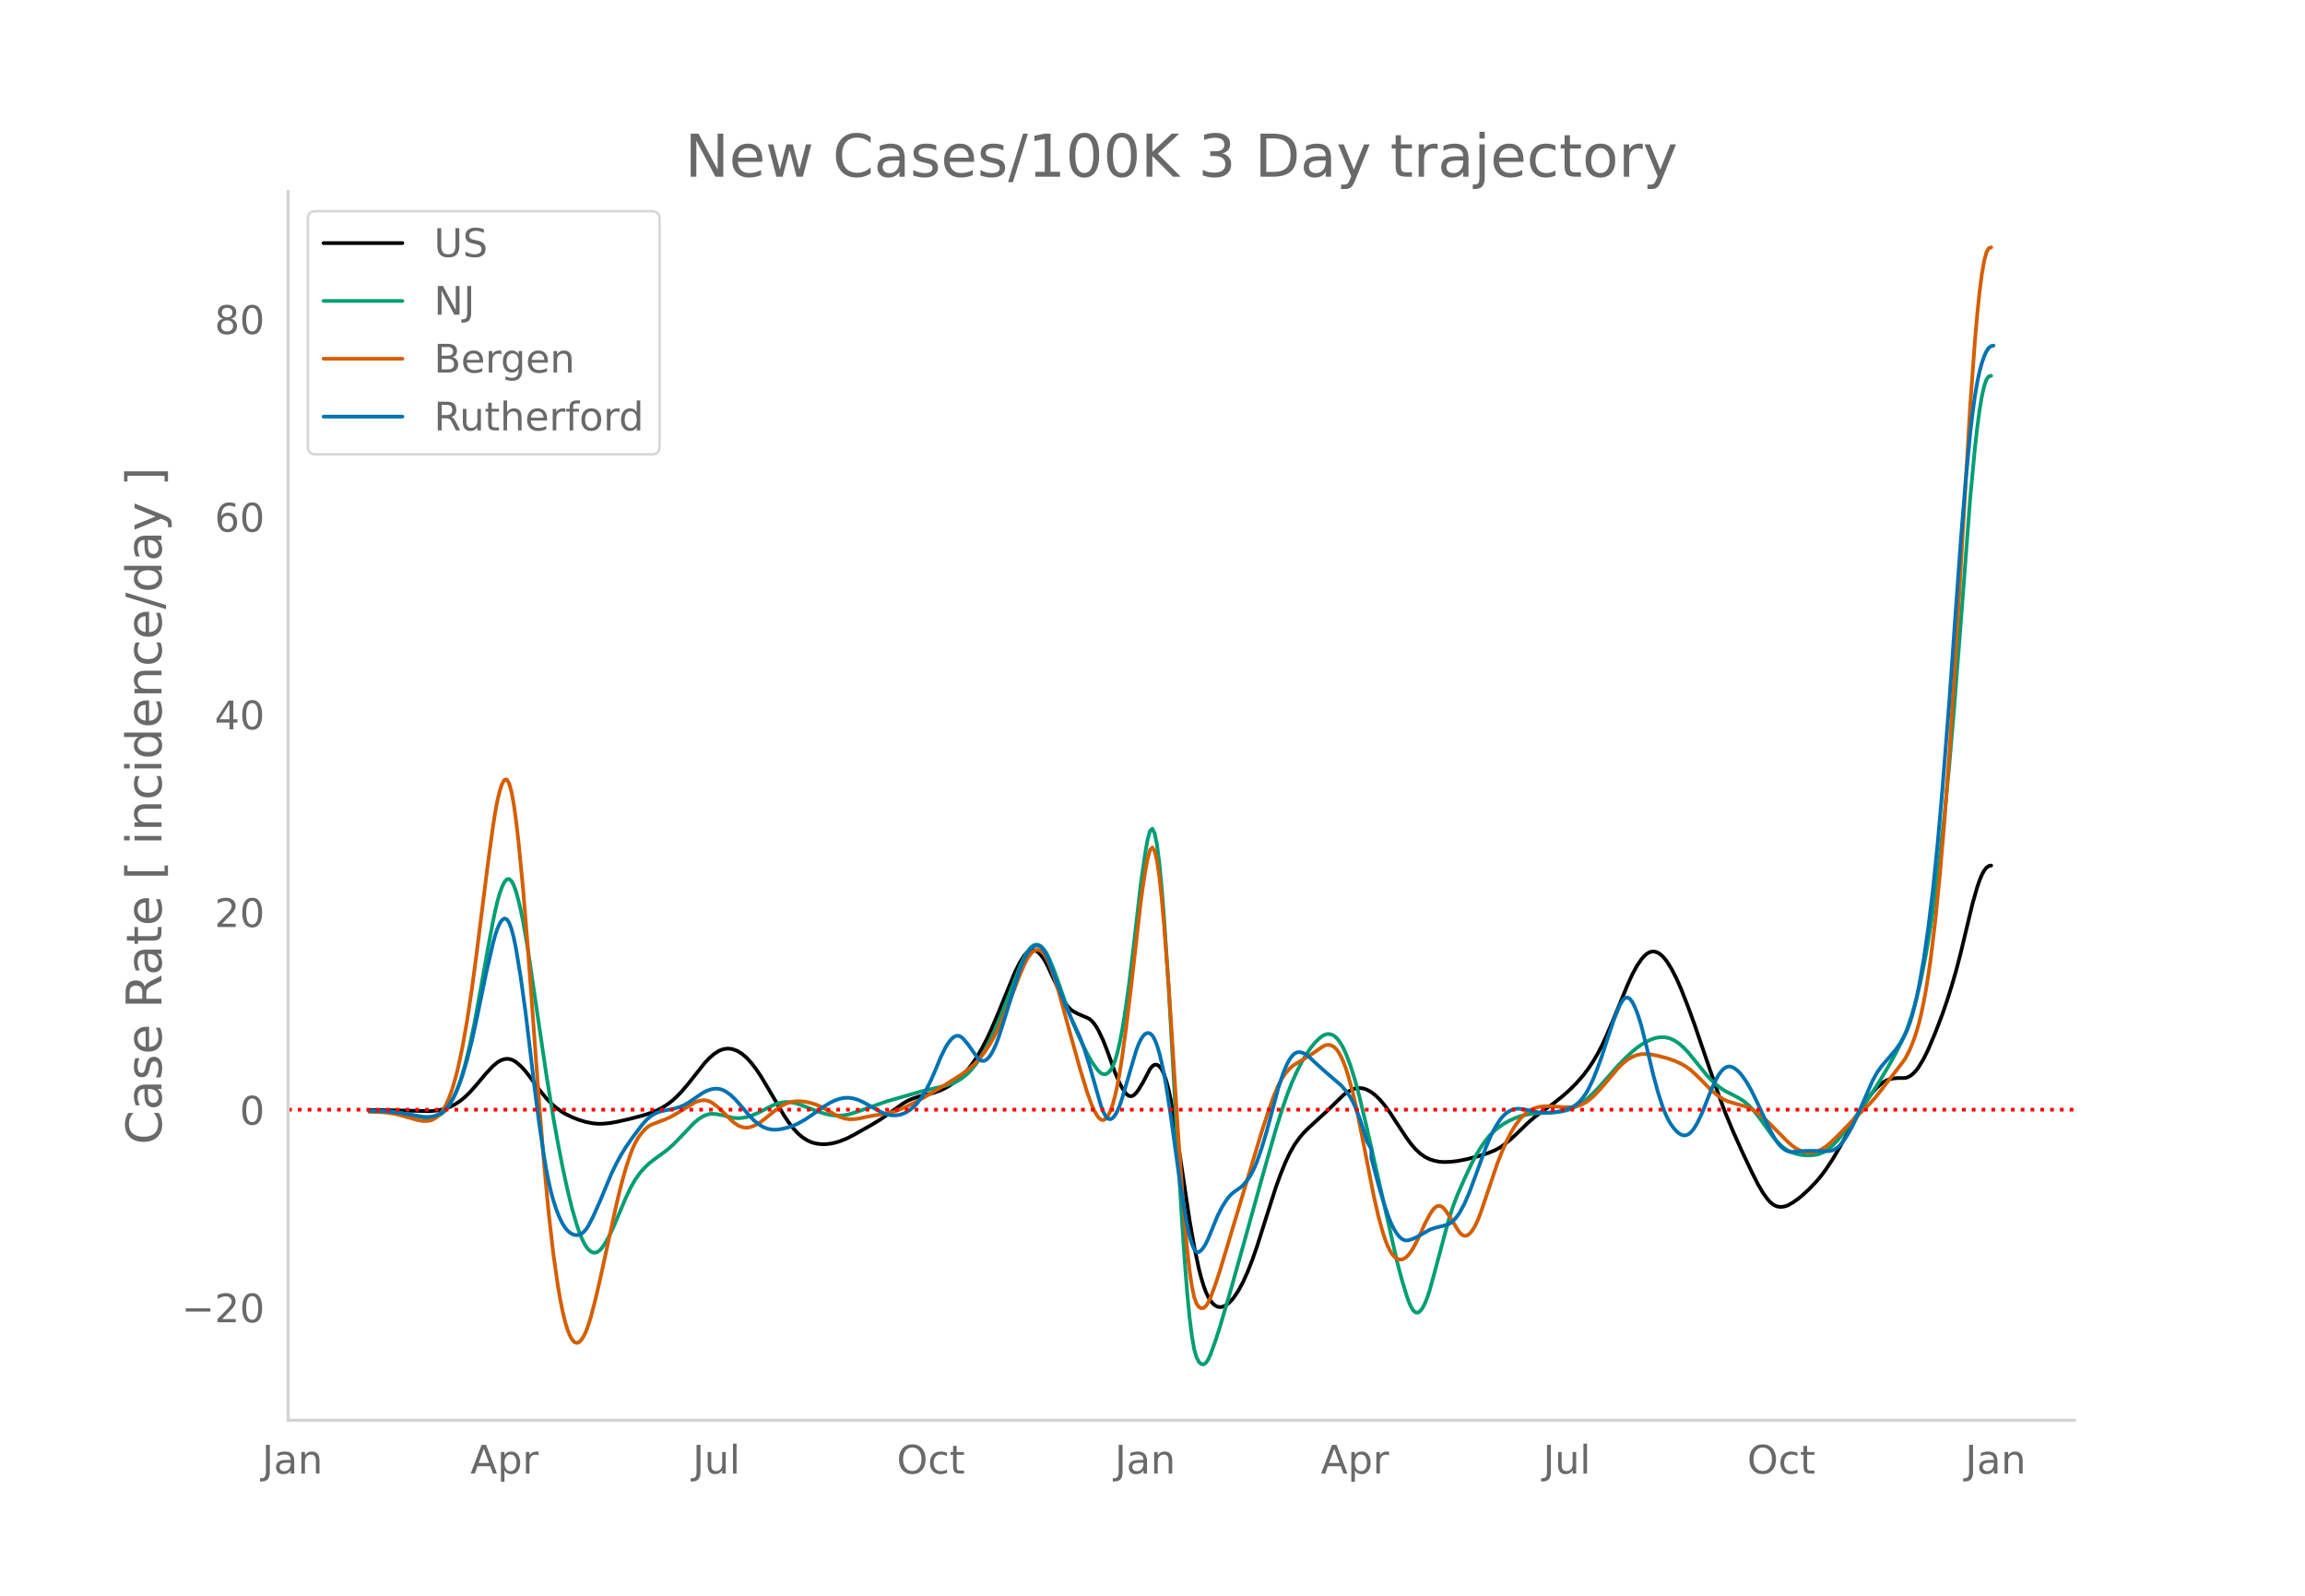 <svg height="864" viewBox="0 0 936 648" width="1248" xmlns="http://www.w3.org/2000/svg" xmlns:xlink="http://www.w3.org/1999/xlink"><defs><style>*{stroke-linecap:butt;stroke-linejoin:round}</style></defs><g id="figure_1"><path d="M0 648h936V0H0z" style="fill:#fff" id="patch_1"/><g id="axes_1"><path d="M117 576.72h725.4V77.76H117z" style="fill:none" id="patch_2"/><path clip-path="url(#pb863be0809)" d="m149.973 450.754 9.461.105 15.138.36 2.839-.274 1.892-.345 1.892-.526 1.892-.76 1.893-.995 1.892-1.26 1.892-1.555 1.892-1.836 2.839-3.167 3.784-4.526 2.839-3.009 1.892-1.59.946-.578.946-.433.946-.283.947-.117.946.062.946.246.946.43.946.606 1.892 1.613 1.893 2.04 1.892 2.447 3.784 5.142 2.839 3.5 1.892 1.96 1.892 1.656 1.893 1.409 1.892 1.176 2.838 1.394 2.839 1.12 2.838.845 2.838.546 1.893.164 1.892-.005 2.838-.25 2.839-.48 5.677-1.287 5.676-1.503 2.839-.961 2.838-1.197 1.892-1.012 1.893-1.206 1.892-1.456 1.892-1.72 1.893-1.961 2.838-3.348 6.623-8.373 1.892-1.984 1.892-1.627 1.893-1.205.946-.42.946-.296.946-.173.946-.051.946.068.946.186 1.893.719 1.892 1.183 1.892 1.64 1.893 2.092 1.892 2.479 1.892 2.796 2.838 4.738 6.623 11.29 1.893 2.807 1.892 2.46 1.892 2.025 1.892 1.598 1.893 1.208 1.892.829 1.892.473 1.892.218 1.893-.01 1.892-.218 1.892-.401 1.893-.577 2.838-1.148 2.838-1.456 6.623-3.734 3.785-2.282 2.838-1.943 6.623-4.738 1.892-1.081 1.893-.846 2.838-.956 2.838-.692 2.839-.706 2.838-1.009 1.893-.888 1.892-1.079 1.892-1.295 1.892-1.537 1.893-1.782 1.892-2.092 1.892-2.469 1.892-2.852 1.893-3.256 1.892-3.664 1.892-4.043 2.839-6.708 6.623-16.222 1.892-3.83 1.892-3.022.946-1.123.946-.773.946-.41.947-.046.946.311.946.635.946.927.946 1.213.946 1.499.946 1.783 6.623 14.13.946 1.512.947 1.232.946.952.946.692 1.892 1.016 2.838 1.242.947.375.946.505.946.772.946 1.067.946 1.36.946 1.65 1.893 4.027 1.892 4.891 2.838 7.968 1.892 4.332.947 1.812.946 1.551.946 1.17.946.666.946.138.946-.388.946-.887.947-1.24 1.892-3.075 2.838-5.437.946-1.183.946-.59.947.006.946.598.946 1.213.946 1.931.946 2.752.946 3.595.946 4.436 1.893 10.974 2.838 18.622 2.838 19.045 1.893 10.761 1.892 8.917.946 3.68.946 3.14.946 2.598.947 2.058.946 1.537.946 1.114.946.79.946.486.946.18.946-.114.946-.364.947-.568.946-.763.946-.957.946-1.15 1.892-2.844 1.893-3.537 1.892-4.227 1.892-4.86 1.892-5.433 3.785-11.947 3.784-11.828 1.893-5.242 1.892-4.686 1.892-4.05 1.892-3.333 1.893-2.67 1.892-2.245 1.892-1.886 7.57-6.944 6.622-6.446 1.892-1.408 1.893-.956.946-.291.946-.167.946-.042.946.082.946.207.947.33 1.892 1.033 1.892 1.489 1.892 1.904 1.893 2.298 1.892 2.609 2.838 4.387 3.785 5.71 1.892 2.609 1.892 2.204 1.893 1.745 1.892 1.33 1.892.955 1.892.611 1.893.374 1.892.163 2.838-.09 2.839-.33 3.784-.734 4.73-1.243 3.785-1.194 2.839-1.175 1.892-1.009 1.892-1.278 2.839-2.349 2.838-2.648 3.785-3.676 2.838-2.467 2.839-2.148 4.73-3.316 3.785-3.02 2.838-2.51 2.839-2.823 2.838-3.248 1.892-2.499 1.892-2.803 1.893-3.183 1.892-3.635 1.892-4.087 2.839-6.693 5.676-13.864 1.893-4.168 1.892-3.502 1.892-2.745.946-1.084.946-.864.947-.618.946-.366.946-.114.946.134.946.374.946.6.946.827.947 1.051.946 1.272 1.892 3.082 1.892 3.705 1.892 4.315 2.839 7.25 2.838 7.856 4.73 13.882 4.732 13.724 2.838 7.617 2.838 6.826 3.785 8.495 3.784 8.022 2.839 5.64 1.892 3.212 1.892 2.633.947 1.061.946.85.946.63.946.413.946.201.946.026.946-.113.946-.245.947-.377 1.892-1.093 1.892-1.34 1.892-1.529 2.839-2.63 2.838-2.99 1.892-2.25 1.893-2.53 2.838-4.289 2.839-4.803 8.515-15.242 2.838-4.401 1.892-2.508 1.893-2.114 1.892-1.697 1.892-1.184.946-.39 1.893-.432 1.892-.162 2.838-.016.946-.238.946-.45.947-.664.946-.876.946-1.086.946-1.286 1.892-3.136 1.893-3.871 2.838-6.706 2.838-7.418 1.893-5.49 1.892-5.982 1.892-6.528 1.892-7.298 4.731-19.786 1.892-6.62.946-2.791.947-2.276.946-1.736.946-1.194.946-.655.946-.191h0" style="fill:none;stroke:#000;stroke-linecap:round;stroke-width:1.5" id="line2d_1"/><path clip-path="url(#pb863be0809)" d="m149.973 451.069 5.677.117 3.784.326 3.785.596 9.46 1.816 1.893.03.946-.097.946-.21.947-.332.946-.452.946-.583.946-.769.946-1.006.946-1.254.946-1.503.947-1.751.946-2.008.946-2.306.946-2.645 1.892-6.333 1.892-7.704 1.893-9 1.892-10.245 3.784-21.172 1.893-10.083.946-4.597.946-3.967.946-3.285.946-2.603.946-1.9.947-1.081.946-.148.946.808.946 1.763.946 2.687.946 3.447.946 4.044.946 4.608 1.893 10.909 2.838 19.33 4.73 32.09 2.84 17.38 1.891 10.553 1.893 9.678 1.892 8.791 1.892 7.736 1.893 6.51.946 2.784.946 2.43.946 2.034.946 1.632.946 1.23.946.828.946.435.947.047.946-.34.946-.724.946-1.094.946-1.377 1.892-3.326 1.893-4.044 4.73-11.22 1.893-4.002 1.892-3.378 1.892-2.695 1.892-2.175 1.893-1.822 1.892-1.483 4.73-3.442 1.893-1.551 1.892-1.758 3.785-3.932 3.784-3.995 1.892-1.65 1.893-1.253 1.892-.807.946-.219.946-.095 1.893.12 2.838.53 3.784.964 1.893.173 1.892-.104 1.892-.35 1.893-.589 2.838-1.204 2.838-1.48 2.839-1.433 1.892-.752 1.892-.508 1.892-.187 1.893.124 1.892.387 1.892.634 7.57 2.926 2.838.837 1.892.393 1.892.215 1.893.031 1.892-.175 1.892-.386 2.838-.897 12.3-4.308 14.192-4.098 5.677-1.324 3.785-.889 2.838-.872 1.892-.86 1.892-1.144 1.893-1.451 1.892-1.842 1.892-2.255 1.893-2.682 1.892-3.123 1.892-3.558 1.892-3.96 2.839-6.65 2.838-7.231 4.73-12.287 1.893-4.173.946-1.768.946-1.423.946-1.059.947-.694.946-.327.946.051.946.44.946.833.946 1.223.946 1.614.946 1.985 1.893 4.663 1.892 5.242 3.785 10.937 1.892 4.824 2.838 6.513 2.839 5.802 1.892 3.34 1.892 2.765.946 1.139.946.841.947.418.946-.031.946-.48.946-.96.946-1.592.946-2.377.946-3.193.946-4.008.947-4.824.946-5.62 1.892-13.24 1.892-15.593 2.839-24.804 1.892-13.23.946-5.278.946-3.517.946-.943.946 1.795.947 4.533.946 7.27.946 9.898.946 11.972 1.892 28.398 1.893 33.835 1.892 34.573 1.892 30.613.946 13.645.946 12.005.946 9.867.947 7.628.946 5.39.946 3.275.946 1.778.946.899.946.143.946-.612.947-1.367.946-2.072 1.892-5.23 1.892-5.843 3.785-12.849 5.677-20.201 8.515-30.619 4.73-16.558 2.839-8.977 1.892-5.421 1.892-4.838 1.893-4.226 1.892-3.696 1.892-3.247 1.892-2.792 1.893-2.299 1.892-1.796.946-.7.946-.51.946-.269.946-.017.947.235.946.492.946.775.946 1.084.946 1.399.946 1.713.946 2.024 1.893 4.919 1.892 6.027 1.892 7.118 2.839 11.962 12.3 54.428 1.892 7.237 1.892 6.28.946 2.74.946 2.25.946 1.554.946.815.946.076.947-.645.946-1.274.946-1.81.946-2.33.946-2.847 1.892-6.895 5.677-21.192 1.892-5.994 1.893-4.953 2.838-6.443 2.839-6.014 1.892-3.578 1.892-3.158 1.892-2.732 1.893-2.281 1.892-1.83 1.892-1.496 1.892-1.28 1.893-1.078 2.838-1.297 1.892-.66 2.839-.7 2.838-.38 3.785-.228 4.73-.273 2.839-.372 1.892-.46 1.892-.654 1.893-.899 1.892-1.157 1.892-1.41 1.892-1.655 2.839-2.87 3.784-4.231 4.73-5.346 2.84-2.941 2.838-2.65 1.892-1.54 1.892-1.332 1.892-1.121 1.893-.884 1.892-.64 1.892-.33 1.893.036 1.892.418 1.892.832 1.892 1.255 1.893 1.659 1.892 1.979 2.838 3.475 4.73 5.836 1.893 2.031 1.892 1.745 1.893 1.464 1.892 1.21 2.838 1.41 2.839 1.51 1.892 1.222 1.892 1.588 1.893 2 1.892 2.37 2.838 3.913 2.839 3.99 1.892 2.284 1.892 1.915 1.892 1.466 1.893 1 1.892.66 1.892.445 1.893.239 1.892.044 1.892-.135 1.892-.358 1.893-.76 1.892-1.201 1.892-1.602 1.892-1.96 1.893-2.31 5.676-7.655 5.677-8.052 3.785-5.897 3.784-6.348 2.839-5.087 2.838-5.633 1.892-4.495 1.893-5.58 1.892-6.692 1.892-8.058 1.892-9.678 1.893-11.35 1.892-13.2 1.892-15.1 1.892-17.252 1.893-19.652 1.892-22.04 2.838-36.376 3.785-50.148 1.892-20.172.946-8.445.946-7.165.947-5.711.946-4.222.946-2.733.946-1.243.946-.25h0" style="fill:none;stroke:#009e73;stroke-linecap:round;stroke-width:1.5" id="line2d_2"/><path clip-path="url(#pb863be0809)" d="m149.973 451.482 4.73.117 2.839.265 2.838.477 2.839.689 6.623 1.858 1.892.307 1.892-.03.946-.154.946-.296.946-.485.947-.684.946-.884.946-1.097.946-1.386.946-1.75.946-2.13.946-2.508.947-2.887.946-3.276.946-3.71 1.892-8.872 1.892-10.822 1.893-12.591 1.892-14.177 4.73-37.59 1.893-13.794.946-6.101.946-5.044.946-3.907.946-2.771.946-1.582.947-.129.946 1.588.946 3.356.946 5.126.946 6.83.946 8.207 1.892 19.496 1.893 23.431 4.73 64.787 1.893 23.367 1.892 20.125 1.892 16.538 1.892 13.205.947 5.447.946 4.68.946 3.912.946 3.152.946 2.425.946 1.73.946 1.042.947.354.946-.322.946-.933.946-1.484.946-2.02.946-2.556.946-3.068 1.893-7.163 1.892-8.12 6.623-30.447 1.892-7.821 1.892-6.82 1.893-5.752.946-2.412.946-2.088.946-1.763.946-1.453 1.892-2.245.947-.876.946-.716.946-.556 1.892-.747 3.785-1.43 1.892-.86 1.892-1.033 8.515-5.149 1.893-.584.946-.135.946-.003.946.157.946.322.946.485 1.893 1.39 1.892 1.674 2.838 2.887 1.892 1.825 1.893 1.34.946.48.946.341.946.193.946.041.946-.11.947-.254 1.892-.824 1.892-1.148 1.892-1.458 4.731-3.842 1.892-1.276 1.892-.927 1.893-.584 1.892-.29 1.892-.009 1.893.212 1.892.377 1.892.54 1.892.732 1.893.953 4.73 2.697 1.893.888 1.892.602 1.892.281 1.892-.018 1.893-.226 2.838-.638 2.838-.55 5.677-.9 2.839-.697 1.892-.653 2.838-1.223 3.785-1.862 4.73-2.594 6.623-3.951 6.623-4.15 2.839-1.969 1.892-1.527 1.892-1.751 1.893-2.048 1.892-2.417 1.892-2.812 1.892-3.3 1.893-3.806 1.892-4.242 2.838-7.045 3.785-9.82 1.892-4.412.946-1.925.946-1.585.946-1.221.947-.859.946-.488.946-.084.946.356.946.802.946 1.248.946 1.694.946 2.124 1.893 5.173 1.892 6.115 3.785 13.872 4.73 16.979 2.839 9.349 1.892 5.271.946 2.101.946 1.736.946 1.344.946.82.947.16.946-.526.946-1.212.946-1.909.946-2.662.946-3.471.946-4.291.946-5.112.947-5.932 1.892-14.017 1.892-15.766 3.785-33.27.946-6.884.946-6.052.946-5.083.946-3.427.946-1.087.946 1.392.947 3.87.946 6.348.946 8.719.946 10.55 1.892 24.872 1.893 29.435 1.892 29.934 1.892 26.369.946 11.695.946 10.249.946 8.374.947 6.416.946 4.457.946 2.606.946 1.298.946.533.946-.125.946-.781.947-1.44.946-2.053 1.892-5.1 1.892-5.731 4.73-15.707 12.3-40.915 2.839-8.684 1.892-5.335 1.893-4.468.946-1.863.946-1.617.946-1.377 1.892-2.186.946-.852.946-.696 6.623-4.004 4.731-3.265.946-.503.946-.257.946.012.947.279.946.56.946.898.946 1.295.946 1.705.946 2.114.946 2.519.946 2.902 1.893 6.884 1.892 8.313 2.838 14.381 3.785 19.298 1.892 8.33 1.892 6.877.947 2.847.946 2.404.946 1.953.946 1.503.946 1.062.946.672.946.333.947.004.946-.325.946-.654.946-.975.946-1.249.946-1.478 1.892-3.617 2.839-6.26 1.892-3.554.946-1.515.946-1.194.947-.738.946-.254.946.228.946.711.946 1.158 2.838 4.436 1.893 3.12.946 1.324.946.872.946.372.946-.125.946-.613.947-1.041.946-1.412.946-1.772.946-2.131.946-2.491 6.623-19.648 1.892-4.827 1.893-4.296 1.892-3.72 1.892-3.1 1.892-2.479 1.893-1.906 1.892-1.382 1.892-.896 1.892-.55 1.893-.243 2.838-.017 2.838.211 2.839.218 2.838-.028 1.893-.32 1.892-.623 1.892-.978 1.892-1.387 1.893-1.763 2.838-3.07 6.623-7.821 1.892-1.852 1.892-1.496 1.893-1.132 1.892-.751 1.892-.365 1.892-.018 1.893.176 2.838.537 3.785.995 2.838.981 2.838 1.273 1.893 1.097 1.892 1.398 1.892 1.674 2.839 2.807 2.838 2.925 1.892 1.725 1.893 1.51 1.892 1.228 1.892.88 2.839.843 4.73 1.37 1.892.874 1.893 1.136 1.892 1.388 1.892 1.63 2.839 2.797 6.623 6.662 1.892 1.584 1.892 1.227 1.892.829 1.893.43 1.892.022 1.892-.386 1.892-.795 1.893-1.204 1.892-1.572 2.838-2.714 8.516-8.704 4.73-4.57 1.893-2.106 2.838-3.547 8.515-11.073.946-1.382.946-1.645.946-1.933.947-2.22.946-2.51.946-2.826.946-3.288.946-3.894.946-4.53.946-5.164.947-5.817.946-6.552 1.892-15.58 1.892-18.925 1.892-22.348 1.893-25.848 1.892-29.304 2.838-48.042 3.785-64.88 1.892-25.953.946-10.848.946-9.2.947-7.335.946-5.429.946-3.521.946-1.615.946-.33h0" style="fill:none;stroke:#d55e00;stroke-linecap:round;stroke-width:1.5" id="line2d_3"/><path clip-path="url(#pb863be0809)" d="m149.973 451.07 5.677.11 3.784.298 3.785.538 8.515 1.482 1.892.071 1.892-.158 1.893-.568 1.892-1.03.946-.748.946-.964.946-1.191.946-1.418.947-1.645.946-1.878.946-2.144 1.892-5.194 1.892-6.414 1.893-7.542 1.892-8.58 3.784-18.361 2.839-12.38.946-3.507.946-2.825.946-2.094.946-1.363.946-.6.947.321.946 1.4.946 2.512.946 3.623.946 4.685 1.892 11.568 1.893 13.696 1.892 15.7 1.892 15.97 1.892 14.512 1.893 12.779.946 5.465.946 4.782.946 4.1.946 3.445.946 2.927.946 2.545.947 2.19.946 1.838.946 1.482.946 1.139.946.842.946.595.946.358.947.12.946-.127.946-.414.946-.743.946-1.08.946-1.417 1.892-3.674 2.839-6.38 4.73-11.341 1.893-3.903 1.892-3.48 1.892-3.096 2.839-4.078 3.784-5.019 1.893-2.132 1.892-1.593 1.892-1.082 1.892-.717 1.893-.4 2.838-.5 2.838-.8 1.893-.786 1.892-1.085 5.677-3.86 1.892-.992 1.892-.61.946-.157.947-.04.946.091.946.227.946.362.946.498 1.892 1.373 1.893 1.775 1.892 2.14 3.784 4.41 1.893 1.967 1.892 1.586 1.892 1.155 1.892.733 1.893.351 1.892-.016 1.892-.275 2.839-.697 1.892-.665 1.892-.845 2.839-1.595 2.838-1.896 4.73-3.354 2.839-1.72 1.892-.873 1.893-.64 1.892-.353 1.892-.009 1.892.323 1.893.603 1.892.865 3.784 2.094 3.785 2.098 1.892.706 1.892.403 1.893.046 1.892-.325 1.892-.726 1.893-1.152 1.892-1.587.946-.989 1.892-2.478 1.892-3.157 1.893-3.78 1.892-4.348 1.892-4.654 1.893-3.932.946-1.599.946-1.353.946-1.095.946-.769.946-.375.946.033.946.44.947.82 1.892 2.272 1.892 2.689 1.892 2.707.947.848.946.386.946-.076.946-.537.946-.99.946-1.401.946-1.77.946-2.13.947-2.488 1.892-5.853 6.623-21.438 1.892-4.58.946-1.85.946-1.489.946-1.117.947-.747.946-.374.946.006.946.44.946.926.946 1.42.946 1.916 1.893 4.968 3.784 10.293 1.892 4.804 1.893 4.355 3.784 8.135 1.892 5.173 1.893 6.072 2.838 9.995 1.892 6.596.947 2.467.946 1.729.946.988.946.25.946-.475.946-1.119.946-1.683.946-2.231.947-2.78 5.676-19.357.947-2.56.946-2.041.946-1.49.946-.938.946-.387.946.182.946.84.946 1.587.947 2.352.946 3.117.946 3.87.946 4.574.946 5.226 1.892 12.378 3.785 27.457 1.892 11.511.946 5.057.946 4.296.947 3.26.946 2.167.946 1.075.946.041.946-.709.946-1.173.946-1.58.947-1.988 3.784-9.252 1.892-3.707 1.893-2.955.946-1.189.946-.993.946-.8 2.838-1.981.947-.89 1.892-2.247.946-1.429.946-1.708.946-2 .946-2.293 1.893-5.448 1.892-6.351 1.892-7.001 2.839-10.683 1.892-5.785.946-2.422.946-2.072.946-1.688.946-1.296.946-.905.947-.514.946-.14.946.143.946.336.946.512.946.688 2.839 2.682 3.784 3.408 6.623 5.71 1.892 2.168.946 1.26.947 1.453.946 1.72.946 2.002 1.892 4.844 1.892 5.828.947 3.235 1.892 3.445v3.628l2.838 10.65 1.892 6.446 1.893 5.776.946 2.459.946 2.13.946 1.8.946 1.472.946 1.15.947.835.946.519.946.204.946-.089 1.892-.639 1.892-.907 4.731-2.714 1.892-.683 3.785-.96 1.892-.563.946-.538.946-.763.947-.986.946-1.211.946-1.434 1.892-3.515 1.892-4.364 2.839-7.688 3.784-10.38 1.893-4.514 1.892-3.761 1.892-3.006.946-1.215.946-1.024.947-.83.946-.644.946-.48.946-.34.946-.206.946-.07 1.892.187 2.839.54 3.784.827 1.893.16 2.838-.11 2.838-.357 1.893-.404 1.892-.584 1.892-.776.946-.52.947-.674.946-.837.946-1 .946-1.17.946-1.367.946-1.592 1.892-3.874 1.893-4.719 1.892-5.249 2.838-8.695 1.893-5.663 1.892-4.768.946-1.996.946-1.523.946-.848.946-.134.947.582.946 1.274.946 1.85.946 2.312.946 2.749.946 3.187 1.892 7.636 2.839 11.903 1.892 6.97 1.892 5.884.947 2.432.946 2.087.946 1.754.946 1.47.946 1.239.946 1.016.946.795.946.563.947.283.946-.045.946-.382.946-.72.946-1.058.946-1.385.946-1.662 1.893-3.994 1.892-4.824 1.892-4.812 1.892-3.96.947-1.636.946-1.359.946-1.034.946-.701.946-.367.946-.034.946.288.947.544.946.737.946.918.946 1.098 1.892 2.708 1.892 3.292 1.893 3.834 5.677 12.135 1.892 3.526.946 1.439.946 1.217.946.997.946.787.946.584.947.384.946.185 1.892-.09 3.785-.292 2.838-.049 6.623.15.946-.128.946-.253.946-.444.946-.649.947-.852.946-1.058 1.892-2.69 1.892-3.314 1.892-3.892 2.839-6.472 3.784-8.711 1.893-3.433 1.892-2.662 3.784-4.406 1.893-2.22 1.892-2.71 1.892-3.341.946-2.081.946-2.543.947-3.035.946-3.525.946-4.016.946-4.516 1.892-10.704 1.893-13.075 1.892-15.56 1.892-18.462 1.892-21.44 2.839-36.285 2.838-39.919 1.892-26.237 1.893-23.185 1.892-19.722.946-8.138.946-6.887.946-5.635.946-4.431.947-3.465.946-2.734.946-2.053.946-1.37.946-.688.946-.173h0" style="fill:none;stroke:#0072b2;stroke-linecap:round;stroke-width:1.5" id="line2d_4"/><path clip-path="url(#pb863be0809)" d="M117 450.603h725.4" style="fill:none;stroke:red;stroke-dasharray:1.5,2.475;stroke-dashoffset:0;stroke-width:1.5" id="line2d_5"/><path d="M117 576.72V77.76" style="fill:none;stroke:#d3d3d3;stroke-linecap:square;stroke-linejoin:miter;stroke-width:1.25" id="patch_3"/><path d="M117 576.72h725.4" style="fill:none;stroke:#d3d3d3;stroke-linecap:square;stroke-linejoin:miter;stroke-width:1.25" id="patch_4"/><g id="matplotlib.axis_1"><g id="xtick_1"><g style="fill:#696969" transform="matrix(.16 0 0 -.16 106.418 598.378)" id="text_1"><defs><path d="M9.813 72.906h9.859V5.078q0-13.187-5-19.14-5-5.954-16.094-5.954h-3.75v8.297h3.078q6.531 0 9.219 3.672Q9.813-4.39 9.813 5.078z" id="DejaVuSans-74"/><path d="M34.281 27.484q-10.89 0-15.093-2.484-4.204-2.484-4.204-8.5 0-4.781 3.157-7.594 3.156-2.797 8.562-2.797 7.485 0 12 5.297 4.516 5.297 4.516 14.078v2zm17.922 3.72V0H43.22v8.297Q40.14 3.328 35.547.953q-4.594-2.375-11.234-2.375-8.391 0-13.36 4.719Q6 8.016 6 15.922q0 9.219 6.172 13.906 6.187 4.688 18.437 4.688h12.61v.89q0 6.203-4.078 9.594-4.078 3.39-11.453 3.39-4.688 0-9.141-1.124-4.438-1.125-8.531-3.375v8.312q4.921 1.906 9.562 2.844 4.64.953 9.031.953 11.875 0 17.735-6.156 5.86-6.14 5.86-18.64z" id="DejaVuSans-97"/><path d="M54.89 33.016V0h-8.984v32.719q0 7.765-3.031 11.61-3.031 3.858-9.078 3.858-7.281 0-11.484-4.64-4.204-4.625-4.204-12.64V0H9.08v54.688h9.03v-8.5q3.235 4.937 7.594 7.374Q30.078 56 35.797 56q9.422 0 14.25-5.828 4.844-5.828 4.844-17.156z" id="DejaVuSans-110"/></defs><use xlink:href="#DejaVuSans-74"/><use x="29.492" xlink:href="#DejaVuSans-97"/><use x="90.771" xlink:href="#DejaVuSans-110"/></g></g><g id="xtick_2"><g style="fill:#696969" transform="matrix(.16 0 0 -.16 191.008 598.378)" id="text_2"><defs><path d="M34.188 63.188 20.797 26.906h26.812zm-5.579 9.718h11.188L67.578 0h-10.25l-6.64 18.703h-32.86L11.188 0H.78z" id="DejaVuSans-65"/><path d="M18.11 8.203v-29H9.077v75.484h9.031v-8.296q2.844 4.875 7.157 7.234Q29.594 56 35.594 56q9.968 0 16.187-7.906 6.235-7.907 6.235-20.797T51.78 6.484q-6.218-7.906-16.187-7.906-6 0-10.328 2.375-4.313 2.375-7.157 7.25zm30.578 19.094q0 9.906-4.079 15.547-4.078 5.64-11.203 5.64-7.14 0-11.218-5.64-4.079-5.64-4.079-15.547 0-9.906 4.078-15.547 4.079-5.64 11.22-5.64 7.124 0 11.202 5.64t4.078 15.547z" id="DejaVuSans-112"/><path d="M41.11 46.297q-1.516.875-3.297 1.281Q36.03 48 33.89 48q-7.625 0-11.703-4.953-4.079-4.953-4.079-14.234V0H9.08v54.688h9.03v-8.5q2.844 4.984 7.375 7.39Q30.031 56 36.531 56q.922 0 2.047-.125 1.125-.11 2.484-.36z" id="DejaVuSans-114"/></defs><use xlink:href="#DejaVuSans-65"/><use x="68.408" xlink:href="#DejaVuSans-112"/><use x="131.885" xlink:href="#DejaVuSans-114"/></g></g><g id="xtick_3"><g style="fill:#696969" transform="matrix(.16 0 0 -.16 281.294 598.378)" id="text_3"><defs><path d="M8.5 21.578v33.11h8.984V21.922q0-7.766 3.016-11.656 3.031-3.875 9.094-3.875 7.265 0 11.484 4.64 4.234 4.64 4.234 12.656v31h8.985V0h-8.984v8.406Q42.047 3.422 37.718 1q-4.313-2.422-10.032-2.422-9.421 0-14.312 5.86Q8.5 10.296 8.5 21.578zM31.11 56z" id="DejaVuSans-117"/><path d="M9.422 75.984h8.984V0H9.422z" id="DejaVuSans-108"/></defs><use xlink:href="#DejaVuSans-74"/><use x="29.492" xlink:href="#DejaVuSans-117"/><use x="92.871" xlink:href="#DejaVuSans-108"/></g></g><g id="xtick_4"><g style="fill:#696969" transform="matrix(.16 0 0 -.16 364.158 598.378)" id="text_4"><defs><path d="M39.406 66.219q-10.75 0-17.078-8.016-6.312-8-6.312-21.828 0-13.766 6.312-21.781 6.328-8 17.078-8 10.735 0 17.016 8 6.281 8.015 6.281 21.781 0 13.828-6.281 21.828-6.281 8.016-17.016 8.016zm0 8q15.328 0 24.5-10.281 9.188-10.282 9.188-27.563 0-17.234-9.188-27.516-9.172-10.28-24.5-10.28-15.375 0-24.593 10.25-9.204 10.265-9.204 27.546t9.204 27.563q9.218 10.28 24.593 10.28z" id="DejaVuSans-79"/><path d="M48.781 52.594v-8.407q-3.812 2.11-7.64 3.157-3.828 1.047-7.735 1.047-8.75 0-13.593-5.547-4.829-5.532-4.829-15.547 0-10.016 4.829-15.563 4.843-5.53 13.593-5.53 3.907 0 7.735 1.046 3.828 1.047 7.64 3.156V2.094Q45.016.344 40.984-.531q-4.015-.89-8.562-.89-12.36 0-19.64 7.765-7.266 7.765-7.266 20.953 0 13.375 7.343 21.031Q20.22 56 33.016 56q4.14 0 8.093-.86 3.953-.843 7.672-2.546z" id="DejaVuSans-99"/><path d="M18.313 70.219V54.688h18.5v-6.985h-18.5V18.016q0-6.688 1.828-8.594 1.828-1.906 7.453-1.906h9.218V0h-9.218q-10.407 0-14.36 3.875-3.953 3.89-3.953 14.14v29.688H2.687v6.984h6.594V70.22z" id="DejaVuSans-116"/></defs><use xlink:href="#DejaVuSans-79"/><use x="78.711" xlink:href="#DejaVuSans-99"/><use x="133.691" xlink:href="#DejaVuSans-116"/></g></g><g id="xtick_5"><g style="fill:#696969" transform="matrix(.16 0 0 -.16 452.702 598.378)" id="text_5"><use xlink:href="#DejaVuSans-74"/><use x="29.492" xlink:href="#DejaVuSans-97"/><use x="90.771" xlink:href="#DejaVuSans-110"/></g></g><g id="xtick_6"><g style="fill:#696969" transform="matrix(.16 0 0 -.16 536.347 598.378)" id="text_6"><use xlink:href="#DejaVuSans-65"/><use x="68.408" xlink:href="#DejaVuSans-112"/><use x="131.885" xlink:href="#DejaVuSans-114"/></g></g><g id="xtick_7"><g style="fill:#696969" transform="matrix(.16 0 0 -.16 626.632 598.378)" id="text_7"><use xlink:href="#DejaVuSans-74"/><use x="29.492" xlink:href="#DejaVuSans-117"/><use x="92.871" xlink:href="#DejaVuSans-108"/></g></g><g id="xtick_8"><g style="fill:#696969" transform="matrix(.16 0 0 -.16 709.497 598.378)" id="text_8"><use xlink:href="#DejaVuSans-79"/><use x="78.711" xlink:href="#DejaVuSans-99"/><use x="133.691" xlink:href="#DejaVuSans-116"/></g></g><g id="xtick_9"><g style="fill:#696969" transform="matrix(.16 0 0 -.16 798.04 598.378)" id="text_9"><use xlink:href="#DejaVuSans-74"/><use x="29.492" xlink:href="#DejaVuSans-97"/><use x="90.771" xlink:href="#DejaVuSans-110"/></g></g></g><g id="matplotlib.axis_2"><g id="ytick_1"><g style="fill:#696969" transform="matrix(.16 0 0 -.16 73.733 536.948)" id="text_10"><defs><path d="M10.594 35.5h62.593v-8.297H10.594z" id="DejaVuSans-8722"/><path d="M19.188 8.297h34.421V0H7.33v8.297q5.609 5.812 15.296 15.594 9.703 9.797 12.188 12.64 4.734 5.313 6.609 9 1.89 3.688 1.89 7.25 0 5.813-4.078 9.469-4.078 3.672-10.625 3.672-4.64 0-9.797-1.61-5.14-1.609-11-4.89v9.969Q13.767 71.78 18.938 73q5.188 1.219 9.485 1.219 11.328 0 18.062-5.672 6.735-5.656 6.735-15.125 0-4.5-1.688-8.531-1.672-4.016-6.125-9.485-1.218-1.422-7.765-8.187-6.532-6.766-18.453-18.922z" id="DejaVuSans-50"/><path d="M31.781 66.406q-7.61 0-11.453-7.5Q16.5 51.422 16.5 36.375q0-14.984 3.828-22.484 3.844-7.5 11.453-7.5 7.672 0 11.5 7.5 3.844 7.5 3.844 22.484 0 15.047-3.844 22.531-3.828 7.5-11.5 7.5zm0 7.813q12.266 0 18.735-9.703 6.468-9.688 6.468-28.141 0-18.406-6.468-28.11-6.47-9.687-18.735-9.687-12.25 0-18.718 9.688-6.47 9.703-6.47 28.109 0 18.453 6.47 28.14Q19.53 74.22 31.78 74.22z" id="DejaVuSans-48"/></defs><use xlink:href="#DejaVuSans-8722"/><use x="83.789" xlink:href="#DejaVuSans-50"/><use x="147.412" xlink:href="#DejaVuSans-48"/></g></g><g id="ytick_2"><use xlink:href="#DejaVuSans-48" style="fill:#696969" transform="matrix(.16 0 0 -.16 97.32 456.682)" id="text_11"/></g><g id="ytick_3"><g style="fill:#696969" transform="matrix(.16 0 0 -.16 87.14 376.415)" id="text_12"><use xlink:href="#DejaVuSans-50"/><use x="63.623" xlink:href="#DejaVuSans-48"/></g></g><g id="ytick_4"><g style="fill:#696969" transform="matrix(.16 0 0 -.16 87.14 296.149)" id="text_13"><defs><path d="M37.797 64.313 12.89 25.39h24.906zm-2.594 8.593H47.61V25.391h10.407v-8.203H47.609V0h-9.812v17.188H4.89v9.515z" id="DejaVuSans-52"/></defs><use xlink:href="#DejaVuSans-52"/><use x="63.623" xlink:href="#DejaVuSans-48"/></g></g><g id="ytick_5"><g style="fill:#696969" transform="matrix(.16 0 0 -.16 87.14 215.882)" id="text_14"><defs><path d="M33.016 40.375q-6.641 0-10.532-4.547-3.875-4.531-3.875-12.437 0-7.86 3.875-12.438 3.891-4.562 10.532-4.562 6.64 0 10.515 4.562 3.875 4.578 3.875 12.438 0 7.906-3.875 12.437-3.875 4.547-10.515 4.547zm19.578 30.922v-8.984q-3.719 1.75-7.5 2.671-3.782.938-7.5.938-9.766 0-14.922-6.594-5.14-6.594-5.875-19.922 2.875 4.25 7.219 6.516 4.359 2.266 9.578 2.266 10.984 0 17.36-6.672 6.374-6.657 6.374-18.125 0-11.235-6.64-18.032-6.641-6.78-17.672-6.78-12.657 0-19.344 9.687-6.688 9.703-6.688 28.109 0 17.281 8.204 27.563 8.203 10.28 22.015 10.28 3.719 0 7.5-.734t7.89-2.187z" id="DejaVuSans-54"/></defs><use xlink:href="#DejaVuSans-54"/><use x="63.623" xlink:href="#DejaVuSans-48"/></g></g><g id="ytick_6"><g style="fill:#696969" transform="matrix(.16 0 0 -.16 87.14 135.616)" id="text_15"><defs><path d="M31.781 34.625q-7.031 0-11.062-3.766-4.016-3.765-4.016-10.343 0-6.594 4.016-10.36Q24.75 6.391 31.78 6.391q7.032 0 11.078 3.78 4.063 3.798 4.063 10.345 0 6.578-4.031 10.343-4.016 3.766-11.11 3.766zm-9.86 4.188q-6.343 1.562-9.89 5.906Q8.5 49.079 8.5 55.329q0 8.733 6.219 13.812 6.234 5.078 17.062 5.078 10.89 0 17.094-5.078 6.203-5.079 6.203-13.813 0-6.25-3.547-10.61-3.531-4.343-9.828-5.906 7.125-1.656 11.094-6.5 3.984-4.828 3.984-11.796 0-10.61-6.468-16.282-6.47-5.656-18.532-5.656-12.047 0-18.531 5.656-6.469 5.672-6.469 16.282 0 6.968 4 11.797 4.016 4.843 11.14 6.5zM18.314 54.39q0-5.657 3.53-8.828 3.548-3.172 9.938-3.172 6.36 0 9.938 3.172 3.593 3.171 3.593 8.828 0 5.672-3.593 8.843-3.578 3.172-9.938 3.172-6.39 0-9.937-3.172-3.532-3.172-3.532-8.843z" id="DejaVuSans-56"/></defs><use xlink:href="#DejaVuSans-56"/><use x="63.623" xlink:href="#DejaVuSans-48"/></g></g><g style="fill:#696969" transform="matrix(0 -.2 -.2 0 65.573 464.8)" id="text_16"><defs><path d="M64.406 67.281v-10.39q-4.984 4.64-10.625 6.922-5.64 2.296-11.984 2.296-12.5 0-19.14-7.64-6.641-7.64-6.641-22.094 0-14.406 6.64-22.047 6.64-7.64 19.14-7.64 6.345 0 11.985 2.296 5.64 2.297 10.625 6.938V5.609Q59.234 2.094 53.437.33q-5.78-1.75-12.218-1.75-16.563 0-26.094 10.124-9.516 10.14-9.516 27.672 0 17.578 9.516 27.703 9.531 10.14 26.094 10.14 6.531 0 12.312-1.734 5.797-1.734 10.875-5.203z" id="DejaVuSans-67"/><path d="M44.281 53.078v-8.5q-3.797 1.953-7.906 2.922-4.094.984-8.5.984-6.688 0-10.031-2.047-3.344-2.046-3.344-6.156 0-3.125 2.39-4.906 2.391-1.781 9.626-3.39l3.078-.688q9.562-2.047 13.593-5.781 4.032-3.735 4.032-10.422 0-7.625-6.032-12.078-6.03-4.438-16.578-4.438-4.39 0-9.156.86Q10.688.296 5.422 2v9.281q4.984-2.594 9.812-3.89 4.829-1.282 9.579-1.282 6.343 0 9.75 2.172 3.421 2.172 3.421 6.125 0 3.656-2.468 5.61-2.453 1.953-10.813 3.765l-3.125.735q-8.344 1.75-12.062 5.39-3.704 3.64-3.704 9.985 0 7.718 5.47 11.906Q16.75 56 26.811 56q4.97 0 9.36-.734 4.406-.72 8.11-2.188z" id="DejaVuSans-115"/><path d="M56.203 29.594v-4.39H14.891q.593-9.282 5.593-14.142 5-4.859 13.938-4.859 5.172 0 10.031 1.266 4.86 1.265 9.656 3.812v-8.5Q49.266.734 44.187-.344 39.11-1.422 33.892-1.422q-13.094 0-20.735 7.61-7.64 7.625-7.64 20.625 0 13.421 7.25 21.296Q20.016 56 32.328 56q11.031 0 17.453-7.11 6.422-7.093 6.422-19.296zm-8.984 2.64q-.094 7.36-4.125 11.75-4.032 4.407-10.672 4.407-7.516 0-12.031-4.25-4.516-4.25-5.203-11.97z" id="DejaVuSans-101"/><path d="M44.39 34.188q3.172-1.079 6.172-4.594 3-3.516 6.032-9.672L66.609 0H56l-9.313 18.703q-3.624 7.328-7.015 9.719-3.39 2.39-9.25 2.39h-10.75V0h-9.86v72.906h22.266q12.5 0 18.656-5.234 6.157-5.219 6.157-15.766 0-6.89-3.203-11.437-3.204-4.532-9.297-6.282zM19.673 64.797V38.922h12.406q7.125 0 10.766 3.297 3.64 3.297 3.64 9.687 0 6.39-3.64 9.64-3.64 3.25-10.766 3.25z" id="DejaVuSans-82"/><path d="M8.594 75.984h20.703V69H17.578V-6.203h11.719v-6.984H8.594z" id="DejaVuSans-91"/><path d="M9.422 54.688h8.984V0H9.422zm0 21.296h8.984v-11.39H9.422z" id="DejaVuSans-105"/><path d="M45.406 46.39v29.594h8.985V0h-8.985v8.203Q42.578 3.328 38.25.953q-4.313-2.375-10.375-2.375-9.906 0-16.14 7.906-6.22 7.922-6.22 20.813 0 12.89 6.22 20.797Q17.968 56 27.874 56q6.063 0 10.375-2.375 4.328-2.36 7.156-7.234zm-30.61-19.093q0-9.906 4.079-15.547 4.078-5.64 11.203-5.64 7.125 0 11.219 5.64 4.11 5.64 4.11 15.547 0 9.906-4.11 15.547-4.094 5.64-11.219 5.64-7.125 0-11.203-5.64-4.078-5.64-4.078-15.547z" id="DejaVuSans-100"/><path d="M25.39 72.906h8.297L8.297-9.28H0z" id="DejaVuSans-47"/><path d="M32.172-5.078q-3.797-9.766-7.422-12.735-3.61-2.984-9.656-2.984H7.906v7.516h5.282q3.703 0 5.75 1.765Q21-9.766 23.483-3.219l1.61 4.094-22.11 53.813H12.5l17.094-42.766 17.093 42.766h9.516z" id="DejaVuSans-121"/><path d="M30.422 75.984v-89.171H9.719v6.984H21.39V69H9.719v6.984z" id="DejaVuSans-93"/></defs><use xlink:href="#DejaVuSans-67"/><use x="69.824" xlink:href="#DejaVuSans-97"/><use x="131.104" xlink:href="#DejaVuSans-115"/><use x="183.203" xlink:href="#DejaVuSans-101"/><use x="244.727" xlink:href="#DejaVuSans-32"/><use x="276.514" xlink:href="#DejaVuSans-82"/><use x="343.746" xlink:href="#DejaVuSans-97"/><use x="405.025" xlink:href="#DejaVuSans-116"/><use x="444.234" xlink:href="#DejaVuSans-101"/><use x="505.758" xlink:href="#DejaVuSans-32"/><use x="537.545" xlink:href="#DejaVuSans-91"/><use x="576.559" xlink:href="#DejaVuSans-32"/><use x="608.346" xlink:href="#DejaVuSans-105"/><use x="636.129" xlink:href="#DejaVuSans-110"/><use x="699.508" xlink:href="#DejaVuSans-99"/><use x="754.488" xlink:href="#DejaVuSans-105"/><use x="782.271" xlink:href="#DejaVuSans-100"/><use x="845.748" xlink:href="#DejaVuSans-101"/><use x="907.271" xlink:href="#DejaVuSans-110"/><use x="970.65" xlink:href="#DejaVuSans-99"/><use x="1025.631" xlink:href="#DejaVuSans-101"/><use x="1087.154" xlink:href="#DejaVuSans-47"/><use x="1120.846" xlink:href="#DejaVuSans-100"/><use x="1184.322" xlink:href="#DejaVuSans-97"/><use x="1245.602" xlink:href="#DejaVuSans-121"/><use x="1304.781" xlink:href="#DejaVuSans-32"/><use x="1336.568" xlink:href="#DejaVuSans-93"/></g></g><g style="fill:#696969" transform="matrix(.24 0 0 -.24 278.113 71.76)" id="text_17"><defs><path d="M9.813 72.906h13.28l32.329-60.984v60.984h9.562V0h-13.28L19.39 60.984V0H9.813z" id="DejaVuSans-78"/><path d="M4.203 54.688h8.985l11.234-42.672 11.172 42.672h10.593l11.235-42.672 11.187 42.672h8.985L63.28 0H52.688L40.922 44.828 29.109 0H18.5z" id="DejaVuSans-119"/><path d="M12.406 8.297h16.11v55.625l-17.532-3.516v8.985l17.438 3.515h9.86V8.296H54.39V0H12.406z" id="DejaVuSans-49"/><path d="M9.813 72.906h9.859V42.094L52.39 72.906h12.703L28.906 38.922 67.672 0H54.688L19.672 35.11V0h-9.86z" id="DejaVuSans-75"/><path d="M40.578 39.313Q47.656 37.797 51.625 33q3.984-4.781 3.984-11.813 0-10.78-7.422-16.703-7.421-5.906-21.093-5.906-4.578 0-9.438.906-4.86.907-10.031 2.72v9.515q4.094-2.39 8.969-3.61 4.89-1.218 10.218-1.218 9.266 0 14.125 3.656 4.86 3.656 4.86 10.64 0 6.454-4.516 10.079-4.515 3.64-12.562 3.64h-8.5v8.11h8.89q7.266 0 11.125 2.906 3.86 2.906 3.86 8.375 0 5.61-3.985 8.61-3.968 3.015-11.39 3.015-4.063 0-8.703-.89-4.641-.876-10.203-2.72v8.782q5.624 1.562 10.53 2.344 4.907.78 9.25.78 11.235 0 17.766-5.109 6.547-5.093 6.547-13.78 0-6.063-3.468-10.235-3.47-4.172-9.86-5.782z" id="DejaVuSans-51"/><path d="M19.672 64.797V8.109h11.922q15.093 0 22.093 6.829 7 6.843 7 21.593 0 14.64-7 21.453-7 6.813-22.093 6.813zm-9.86 8.11h20.266q21.188 0 31.094-8.813 9.922-8.813 9.922-27.563 0-18.86-9.969-27.703Q51.172 0 30.078 0H9.813z" id="DejaVuSans-68"/><path d="M9.422 54.688h8.984V-.984q0-10.438-3.984-15.125-3.969-4.688-12.813-4.688h-3.421v7.61H.594q5.125 0 6.968 2.374 1.86 2.36 1.86 9.829zm0 21.296h8.984v-11.39H9.422z" id="DejaVuSans-106"/><path d="M30.61 48.39q-7.22 0-11.422-5.64-4.204-5.64-4.204-15.453 0-9.813 4.172-15.453 4.188-5.64 11.453-5.64 7.188 0 11.375 5.655 4.203 5.672 4.203 15.438 0 9.719-4.203 15.406-4.187 5.688-11.375 5.688zm0 7.61q11.718 0 18.406-7.625 6.703-7.61 6.703-21.078 0-13.422-6.703-21.078-6.688-7.64-18.407-7.64-11.765 0-18.437 7.64-6.656 7.656-6.656 21.078 0 13.469 6.656 21.078Q18.844 56 30.609 56z" id="DejaVuSans-111"/></defs><use xlink:href="#DejaVuSans-78"/><use x="74.805" xlink:href="#DejaVuSans-101"/><use x="136.328" xlink:href="#DejaVuSans-119"/><use x="218.115" xlink:href="#DejaVuSans-32"/><use x="249.902" xlink:href="#DejaVuSans-67"/><use x="319.727" xlink:href="#DejaVuSans-97"/><use x="381.006" xlink:href="#DejaVuSans-115"/><use x="433.105" xlink:href="#DejaVuSans-101"/><use x="494.629" xlink:href="#DejaVuSans-115"/><use x="546.729" xlink:href="#DejaVuSans-47"/><use x="580.42" xlink:href="#DejaVuSans-49"/><use x="644.043" xlink:href="#DejaVuSans-48"/><use x="707.666" xlink:href="#DejaVuSans-48"/><use x="771.289" xlink:href="#DejaVuSans-75"/><use x="836.865" xlink:href="#DejaVuSans-32"/><use x="868.652" xlink:href="#DejaVuSans-51"/><use x="932.275" xlink:href="#DejaVuSans-32"/><use x="964.063" xlink:href="#DejaVuSans-68"/><use x="1041.064" xlink:href="#DejaVuSans-97"/><use x="1102.344" xlink:href="#DejaVuSans-121"/><use x="1161.523" xlink:href="#DejaVuSans-32"/><use x="1193.311" xlink:href="#DejaVuSans-116"/><use x="1232.52" xlink:href="#DejaVuSans-114"/><use x="1273.633" xlink:href="#DejaVuSans-97"/><use x="1334.912" xlink:href="#DejaVuSans-106"/><use x="1362.695" xlink:href="#DejaVuSans-101"/><use x="1424.219" xlink:href="#DejaVuSans-99"/><use x="1479.199" xlink:href="#DejaVuSans-116"/><use x="1518.408" xlink:href="#DejaVuSans-111"/><use x="1579.59" xlink:href="#DejaVuSans-114"/><use x="1620.703" xlink:href="#DejaVuSans-121"/></g><g id="legend_1"><path d="M128.2 184.5h136.45q3.2 0 3.2-3.2V88.96q0-3.2-3.2-3.2H128.2q-3.2 0-3.2 3.2v92.34q0 3.2 3.2 3.2z" style="fill:none;opacity:.8;stroke:#ccc;stroke-linejoin:miter" id="patch_5"/><path d="M131.4 98.718h32" style="fill:none;stroke:#000;stroke-linecap:round;stroke-width:1.5" id="line2d_6"/><g style="fill:#696969" transform="matrix(.16 0 0 -.16 176.2 104.317)" id="text_18"><defs><path d="M8.688 72.906h9.921V28.61q0-11.718 4.235-16.875 4.25-5.14 13.781-5.14 9.469 0 13.719 5.14 4.25 5.157 4.25 16.875v44.297H64.5V27.391q0-14.25-7.063-21.532-7.046-7.28-20.812-7.28-13.828 0-20.89 7.28-7.047 7.282-7.047 21.532z" id="DejaVuSans-85"/><path d="M53.516 70.516V60.89q-5.61 2.687-10.594 4-4.984 1.328-9.625 1.328-8.047 0-12.422-3.125t-4.375-8.89q0-4.845 2.906-7.313 2.907-2.453 11.016-3.97l5.953-1.218q11.031-2.11 16.281-7.406 5.25-5.297 5.25-14.172 0-10.61-7.11-16.078-7.093-5.469-20.812-5.469-5.172 0-11.015 1.172Q13.14.922 6.89 3.219v10.156q6-3.36 11.765-5.078 5.766-1.703 11.328-1.703 8.438 0 13.032 3.312 4.593 3.328 4.593 9.485 0 5.359-3.297 8.39-3.296 3.032-10.812 4.547L27.484 33.5q-11.03 2.188-15.968 6.875-4.922 4.688-4.922 13.047 0 9.672 6.812 15.234 6.813 5.563 18.766 5.563 5.14 0 10.453-.938 5.328-.922 10.89-2.765z" id="DejaVuSans-83"/></defs><use xlink:href="#DejaVuSans-85"/><use x="73.193" xlink:href="#DejaVuSans-83"/></g><path d="M131.4 122.203h32" style="fill:none;stroke:#009e73;stroke-linecap:round;stroke-width:1.5" id="line2d_8"/><g style="fill:#696969" transform="matrix(.16 0 0 -.16 176.2 127.802)" id="text_19"><use xlink:href="#DejaVuSans-78"/><use x="74.805" xlink:href="#DejaVuSans-74"/></g><path d="M131.4 145.688h32" style="fill:none;stroke:#d55e00;stroke-linecap:round;stroke-width:1.5" id="line2d_10"/><g style="fill:#696969" transform="matrix(.16 0 0 -.16 176.2 151.287)" id="text_20"><defs><path d="M19.672 34.813V8.108H35.5q7.953 0 11.781 3.297 3.844 3.297 3.844 10.078 0 6.844-3.844 10.078-3.828 3.25-11.781 3.25zm0 29.984V42.828h14.61q7.218 0 10.75 2.703 3.546 2.719 3.546 8.282 0 5.515-3.547 8.25-3.531 2.734-10.75 2.734zm-9.86 8.11h25.204q11.28 0 17.375-4.688Q58.5 63.53 58.5 54.89q0-6.703-3.125-10.657-3.125-3.953-9.188-4.922 7.282-1.562 11.313-6.53 4.031-4.954 4.031-12.376 0-9.765-6.64-15.093Q48.25 0 35.984 0H9.812z" id="DejaVuSans-66"/><path d="M45.406 27.984q0 9.766-4.031 15.125-4.016 5.375-11.297 5.375-7.219 0-11.25-5.375-4.031-5.359-4.031-15.125 0-9.718 4.031-15.093t11.25-5.375q7.281 0 11.297 5.375 4.031 5.375 4.031 15.093zm8.985-21.203q0-13.953-6.203-20.765Q42-20.797 29.203-20.797q-4.734 0-8.937.703-4.203.703-8.157 2.172v8.735q3.954-2.141 7.813-3.157 3.86-1.031 7.86-1.031 8.843 0 13.234 4.61 4.39 4.609 4.39 13.937v4.453q-2.781-4.844-7.125-7.234Q33.938 0 27.875 0 17.828 0 11.672 7.656q-6.156 7.672-6.156 20.328 0 12.688 6.156 20.344Q17.828 56 27.875 56q6.063 0 10.406-2.39 4.344-2.391 7.125-7.22v8.297h8.985z" id="DejaVuSans-103"/></defs><use xlink:href="#DejaVuSans-66"/><use x="68.604" xlink:href="#DejaVuSans-101"/><use x="130.127" xlink:href="#DejaVuSans-114"/><use x="169.49" xlink:href="#DejaVuSans-103"/><use x="232.967" xlink:href="#DejaVuSans-101"/><use x="294.49" xlink:href="#DejaVuSans-110"/></g><path d="M131.4 169.173h32" style="fill:none;stroke:#0072b2;stroke-linecap:round;stroke-width:1.5" id="line2d_12"/><g style="fill:#696969" transform="matrix(.16 0 0 -.16 176.2 174.773)" id="text_21"><defs><path d="M54.89 33.016V0h-8.984v32.719q0 7.765-3.031 11.61-3.031 3.858-9.078 3.858-7.281 0-11.484-4.64-4.204-4.625-4.204-12.64V0H9.08v75.984h9.03V46.188q3.235 4.937 7.594 7.374Q30.078 56 35.797 56q9.422 0 14.25-5.828 4.844-5.828 4.844-17.156z" id="DejaVuSans-104"/><path d="M37.11 75.984V68.5h-8.594q-4.828 0-6.72-1.953-1.874-1.953-1.874-7.031v-4.828h14.797v-6.985H19.922V0H10.89v47.703H2.297v6.984h8.594V58.5q0 9.125 4.25 13.297 4.25 4.187 13.468 4.187z" id="DejaVuSans-102"/></defs><use xlink:href="#DejaVuSans-82"/><use x="64.982" xlink:href="#DejaVuSans-117"/><use x="128.361" xlink:href="#DejaVuSans-116"/><use x="167.57" xlink:href="#DejaVuSans-104"/><use x="230.949" xlink:href="#DejaVuSans-101"/><use x="292.473" xlink:href="#DejaVuSans-114"/><use x="333.586" xlink:href="#DejaVuSans-102"/><use x="368.791" xlink:href="#DejaVuSans-111"/><use x="429.973" xlink:href="#DejaVuSans-114"/><use x="469.336" xlink:href="#DejaVuSans-100"/></g></g></g></g><defs><clipPath id="pb863be0809"><path d="M117 77.76h725.4v498.96H117z"/></clipPath></defs></svg>